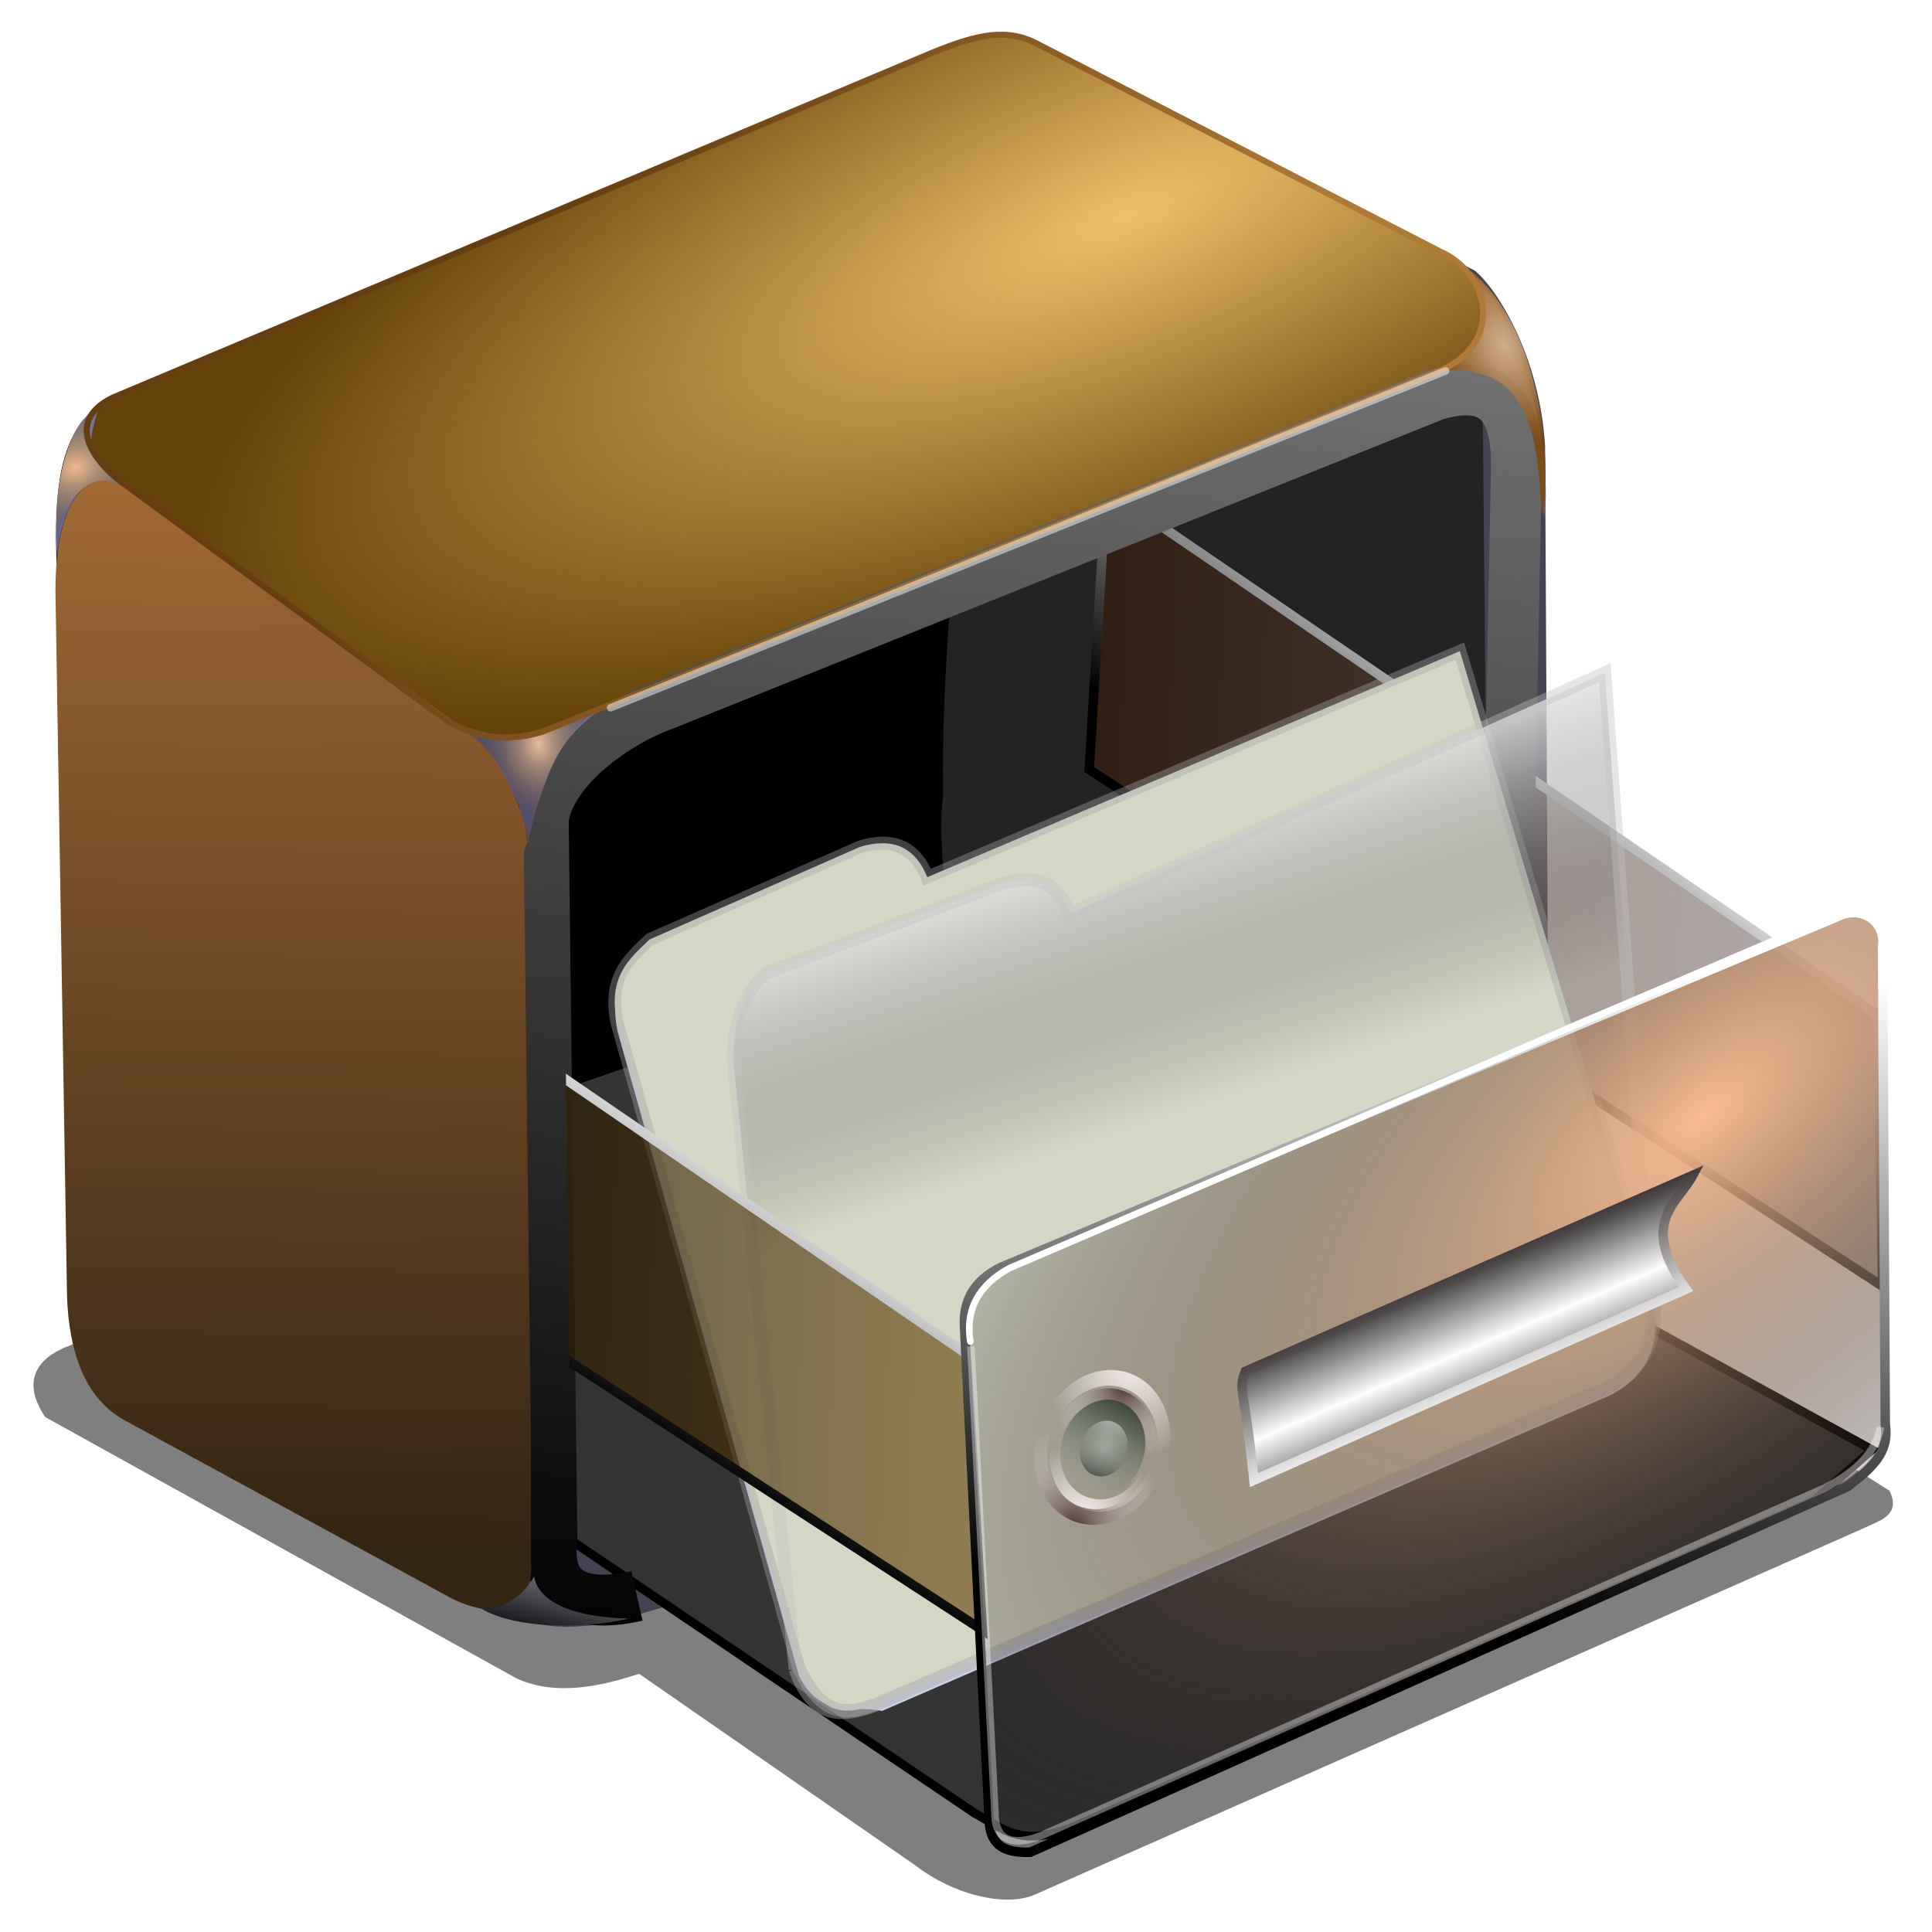 <?xml version="1.0" encoding="UTF-8" standalone="no"?>
<!-- Created with Inkscape (http://www.inkscape.org/) -->
<svg xmlns:dc="http://purl.org/dc/elements/1.1/" xmlns:cc="http://creativecommons.org/ns#" xmlns:rdf="http://www.w3.org/1999/02/22-rdf-syntax-ns#" xmlns:svg="http://www.w3.org/2000/svg" xmlns="http://www.w3.org/2000/svg" xmlns:xlink="http://www.w3.org/1999/xlink" xmlns:sodipodi="http://sodipodi.sourceforge.net/DTD/sodipodi-0.dtd" xmlns:inkscape="http://www.inkscape.org/namespaces/inkscape" width="255" height="255" viewBox="0 0 67.469 67.469" version="1.1" id="svg8" inkscape:version="0.92.5 (2060ec1f9f, 2020-04-08)" sodipodi:docname="file-manager.svg">
 <defs id="defs2">
  <linearGradient id="linearGradient4307">
   <stop id="stop4309" stop-color="#2f2727" stop-opacity="1"/>
   <stop id="stop4311" offset="1" stop-color="#ffffff" stop-opacity="1"/>
  </linearGradient>
  <linearGradient id="linearGradient4293" inkscape:collect="always">
   <stop id="stop4295" stop-color="#643d10" stop-opacity="1"/>
   <stop id="stop4297" offset="1" stop-color="#af7939" stop-opacity="1"/>
  </linearGradient>
  <linearGradient id="linearGradient4410">
   <stop stop-opacity="1" stop-color="#eebb94" id="stop4412"/>
   <stop stop-opacity="0.141" stop-color="#785b09" offset="1" id="stop4414"/>
  </linearGradient>
  <linearGradient id="linearGradient4404">
   <stop stop-opacity="1" stop-color="#eabd9a" id="stop4406"/>
   <stop stop-opacity="0.22" stop-color="#321e00" offset="1" id="stop4408"/>
  </linearGradient>
  <linearGradient id="linearGradient4398">
   <stop stop-opacity="1" stop-color="#d0ad8b" id="stop4400"/>
   <stop stop-opacity="0.859" stop-color="#7e4709" offset="1" id="stop4402"/>
  </linearGradient>
  <linearGradient id="linearGradient4065">
   <stop stop-opacity="1" stop-color="#000000" id="stop4067"/>
   <stop stop-opacity="1" stop-color="#cfcfcf" id="stop4069" offset="1"/>
  </linearGradient>
  <linearGradient id="linearGradient4059">
   <stop stop-opacity="0.443" stop-color="#431900" id="stop4061"/>
   <stop stop-opacity="0.631" stop-color="#7d7777" offset="1" id="stop4063"/>
  </linearGradient>
  <linearGradient id="linearGradient3442">
   <stop stop-opacity="0" stop-color="#3a3a3a" id="stop3444"/>
   <stop stop-opacity="1" stop-color="#ffffff" id="stop3446" offset="1"/>
  </linearGradient>
  <linearGradient inkscape:collect="always" id="linearGradient3434">
   <stop stop-opacity="1" stop-color="#ffffff" id="stop3436"/>
   <stop stop-opacity="1" stop-color="#5b5b6e" offset="1" id="stop3438"/>
  </linearGradient>
  <linearGradient inkscape:collect="always" id="linearGradient3420">
   <stop stop-opacity="1" stop-color="#545488" id="stop3422"/>
   <stop stop-opacity="1" stop-color="#7e82ac" offset="1" id="stop3424"/>
  </linearGradient>
  <linearGradient inkscape:collect="always" id="linearGradient3410">
   <stop stop-opacity="1" stop-color="#626294" id="stop3412"/>
   <stop stop-opacity="1" stop-color="#71749e" offset="1" id="stop3414"/>
  </linearGradient>
  <linearGradient id="linearGradient3738">
   <stop stop-opacity="1" stop-color="#efc06a" id="stop3740"/>
   <stop stop-opacity="1" stop-color="#644209" offset="1" id="stop3742"/>
  </linearGradient>
  <linearGradient id="linearGradient2837">
   <stop stop-opacity="1" stop-color="#f8bc8f" id="stop2839"/>
   <stop stop-opacity="0.141" stop-color="#000004" id="stop2841" offset="1"/>
  </linearGradient>
  <linearGradient id="linearGradient2821">
   <stop stop-opacity="1" stop-color="#352513" id="stop2823"/>
   <stop stop-opacity="1" stop-color="#a06934" id="stop2825" offset="1"/>
  </linearGradient>
  <linearGradient id="linearGradient3704" inkscape:collect="always">
   <stop stop-opacity="1" stop-color="#000006" id="stop3706"/>
   <stop stop-opacity="1" stop-color="#aaabae" id="stop3708" offset="1"/>
  </linearGradient>
  <linearGradient id="linearGradient2783" inkscape:collect="always">
   <stop stop-opacity="0.657" stop-color="#000000" id="stop2785"/>
   <stop stop-opacity="0.601" stop-color="#603e02" id="stop2787" offset="1"/>
  </linearGradient>
  <linearGradient id="linearGradient3717">
   <stop stop-opacity="1" stop-color="#000000" id="stop3719"/>
   <stop stop-opacity="1" stop-color="#717171" id="stop3721" offset="1"/>
  </linearGradient>
  <linearGradient id="linearGradient3578">
   <stop stop-opacity="1" stop-color="#000000" id="stop3580"/>
   <stop stop-opacity="1" stop-color="#fffcfc" offset="1" id="stop3582"/>
  </linearGradient>
  <linearGradient id="linearGradient3387">
   <stop stop-opacity="1" stop-color="#000000" id="stop3389"/>
   <stop stop-opacity="1" stop-color="#ffffff" offset="1" id="stop3391"/>
  </linearGradient>
  <filter height="1.07" y="-0.035" width="1.037" x="-0.018" id="filter3466" inkscape:collect="always">
   <feGaussianBlur stdDeviation="1.867" id="feGaussianBlur3468" inkscape:collect="always"/>
  </filter>
  <linearGradient y2="50.778" x2="77.14" y1="62.37" x1="54.799" gradientTransform="matrix(2.517,-0.022,0.023,2.447,5.92,7.746)" gradientUnits="userSpaceOnUse" id="linearGradient3519" xlink:href="#linearGradient3442" inkscape:collect="always"/>
  <radialGradient r="6.775" fy="45.808" fx="182.76" cy="45.808" cx="182.76" gradientTransform="matrix(0.234,0.462,-0.3,0.171,23.504,149.328)" gradientUnits="userSpaceOnUse" id="radialGradient3991" xlink:href="#linearGradient4398" inkscape:collect="always"/>
  <radialGradient r="9.348" fy="73.08" fx="71.73" cy="73.08" cx="71.73" gradientTransform="matrix(-0.042,0.289,-0.224,-0.076,38.199,240.336)" gradientUnits="userSpaceOnUse" id="radialGradient3994" xlink:href="#linearGradient4404" inkscape:collect="always"/>
  <radialGradient r="4.278" fy="71.15" fx="22.32" cy="71.15" cx="22.32" gradientTransform="matrix(0.164,0.446,-0.542,0.199,37.535,221.738)" gradientUnits="userSpaceOnUse" id="radialGradient3997" xlink:href="#linearGradient4410" inkscape:collect="always"/>
  <linearGradient y2="31.648" x2="313.1" y1="224.04" x1="283.81" gradientTransform="matrix(0.29,0,0,0.251,-47.149,233.264)" gradientUnits="userSpaceOnUse" id="linearGradient4000" xlink:href="#linearGradient3717" inkscape:collect="always"/>
  <linearGradient gradientTransform="matrix(0.265,0,0,0.265,0.329,227.865)" y2="64.62" x2="11.299" y1="77.3" x1="5.91" gradientUnits="userSpaceOnUse" id="linearGradient4003" xlink:href="#linearGradient3410" inkscape:collect="always"/>
  <linearGradient y2="199.79" x2="75.847" y1="210.16" x1="73.8" gradientTransform="matrix(0.304,0,0,0.362,-3.799,210.833)" gradientUnits="userSpaceOnUse" id="linearGradient4006" xlink:href="#linearGradient3704" inkscape:collect="always"/>
  <linearGradient y2="181.09" x2="183.27" y1="172.14" x1="180.07" spreadMethod="reflect" gradientTransform="matrix(0.304,0,0,0.362,-3.799,210.833)" gradientUnits="userSpaceOnUse" id="linearGradient4009" xlink:href="#linearGradient3578" inkscape:collect="always"/>
  <linearGradient y2="171.94" x2="197.24" y1="156.77" x1="190.77" gradientTransform="matrix(0.305,0,0,0.305,-3.809,224.125)" gradientUnits="userSpaceOnUse" id="linearGradient4011" xlink:href="#linearGradient4307" inkscape:collect="always"/>
  <radialGradient r="53.38" fy="146.84" fx="208.29" cy="146.84" cx="208.29" gradientTransform="matrix(-0.196,-0.234,0.515,-0.432,24.666,380.674)" gradientUnits="userSpaceOnUse" id="radialGradient4014" xlink:href="#linearGradient2837" inkscape:collect="always"/>
  <linearGradient y2="127.64" x2="204.79" y1="205.07" x1="196.87" gradientTransform="matrix(0.305,0,0,0.305,-3.809,224.125)" gradientUnits="userSpaceOnUse" id="linearGradient4016" xlink:href="#linearGradient3387" inkscape:collect="always"/>
  <linearGradient y2="72.71" x2="38.2" y1="194.07" x1="36.892" gradientTransform="matrix(0.305,0,0,0.305,-3.809,224.125)" gradientUnits="userSpaceOnUse" id="linearGradient4019" xlink:href="#linearGradient2821" inkscape:collect="always"/>
  <linearGradient y2="159.78" x2="123.21" y1="155.53" x1="33.814" gradientTransform="matrix(0.304,0,0,0.362,-3.799,210.833)" gradientUnits="userSpaceOnUse" id="linearGradient4022" xlink:href="#linearGradient2783" inkscape:collect="always"/>
  <linearGradient y2="154.28" x2="109.37" y1="184.04" x1="90.26" gradientTransform="matrix(0.305,0,0,0.305,-3.809,224.125)" gradientUnits="userSpaceOnUse" id="linearGradient4024" xlink:href="#linearGradient3387" inkscape:collect="always"/>
  <linearGradient gradientTransform="matrix(0.265,0,0,0.265,0.329,227.865)" y2="100.34" x2="75.6" y1="108.85" x1="61.899" gradientUnits="userSpaceOnUse" id="linearGradient4037" xlink:href="#linearGradient3420" inkscape:collect="always"/>
  <radialGradient r="6.775" fy="45.778" fx="181.49" cy="45.778" cx="181.49" gradientTransform="matrix(0.26,1.057,-0.387,0.147,22.759,41.75)" gradientUnits="userSpaceOnUse" id="radialGradient4043" xlink:href="#linearGradient3434" inkscape:collect="always"/>
  <radialGradient r="90.77" fy="13.477" fx="147.35" cy="13.477" cx="147.35" gradientTransform="matrix(-0.355,0.15,-0.053,-0.124,92.286,216.657)" gradientUnits="userSpaceOnUse" id="radialGradient4046" xlink:href="#linearGradient3738" inkscape:collect="always"/>
  <linearGradient y2="159.78" x2="123.21" y1="155.53" x1="33.814" gradientTransform="matrix(0.304,0,0,0.362,27.577,198.766)" gradientUnits="userSpaceOnUse" id="linearGradient4055" xlink:href="#linearGradient4059" inkscape:collect="always"/>
  <linearGradient y2="158" x2="104.91" y1="180.32" x1="85.55" gradientTransform="matrix(0.305,0,0,0.305,27.566,212.058)" gradientUnits="userSpaceOnUse" id="linearGradient4057" xlink:href="#linearGradient4065" inkscape:collect="always"/>
  <linearGradient gradientUnits="userSpaceOnUse" y2="68.23" x2="150.45" y1="23.347" x1="73.3" id="linearGradient4299" xlink:href="#linearGradient4293" inkscape:collect="always" gradientTransform="matrix(0.265,0,0,0.265,0.329,229.394)"/>
  <linearGradient inkscape:collect="always" xlink:href="#linearGradient3717" id="linearGradient1200" gradientUnits="userSpaceOnUse" gradientTransform="matrix(0.29,0,0,0.251,-47.149,233.264)" x1="283.81" y1="224.04" x2="313.1" y2="31.648"/>
  <linearGradient id="linearGradient2848" inkscape:collect="always">
   <stop id="stop2850" stop-color="black" stop-opacity="1"/>
   <stop id="stop2852" offset="1" stop-color="#a1aba1" stop-opacity="0"/>
  </linearGradient>
  <linearGradient inkscape:collect="always" id="linearGradient2834">
   <stop id="stop2836" stop-color="#fafafa" stop-opacity="1"/>
   <stop offset="1" id="stop2838" stop-color="#a1aba1" stop-opacity="0"/>
  </linearGradient>
  <linearGradient id="linearGradient2824" inkscape:collect="always">
   <stop id="stop2826" stop-color="#a1aba1" stop-opacity="1"/>
   <stop id="stop2828" offset="1" stop-color="#a1aba1" stop-opacity="0"/>
  </linearGradient>
  <linearGradient id="linearGradient2814" inkscape:collect="always">
   <stop id="stop2816" stop-color="#a1aba1" stop-opacity="0.032"/>
   <stop id="stop2818" offset="1" stop-color="#2c3a2c" stop-opacity="1"/>
  </linearGradient>
  <linearGradient inkscape:collect="always" id="linearGradient2772">
   <stop id="stop2774" stop-color="#442727" stop-opacity="1"/>
   <stop offset="1" id="stop2776" stop-color="white" stop-opacity="0"/>
  </linearGradient>
  <linearGradient id="linearGradient2760" inkscape:collect="always">
   <stop id="stop2762" stop-color="#fff3f3" stop-opacity="1"/>
   <stop id="stop2764" offset="1" stop-color="white" stop-opacity="0"/>
  </linearGradient>
  <radialGradient gradientUnits="userSpaceOnUse" gradientTransform="matrix(-0.885,0.97,-1,-0.913,308.336,164.595)" r="20.379" fy="131.12" fx="93.86" cy="131.12" cx="93.86" id="radialGradient2766" xlink:href="#linearGradient2760" inkscape:collect="always"/>
  <radialGradient r="20.379" fy="123.63" fx="105.12" cy="123.63" cx="105.12" gradientTransform="matrix(0.877,-0.98,1,0.895,-121.739,175.071)" gradientUnits="userSpaceOnUse" id="radialGradient2770" xlink:href="#linearGradient2772" inkscape:collect="always"/>
  <radialGradient r="20.379" fy="131.12" fx="93.86" cy="131.12" cx="93.86" gradientTransform="matrix(-0.885,0.97,-1,-0.913,308.336,164.595)" gradientUnits="userSpaceOnUse" id="radialGradient2806" xlink:href="#linearGradient2760" inkscape:collect="always"/>
  <radialGradient r="20.379" fy="123.63" fx="105.12" cy="123.63" cx="105.12" gradientTransform="matrix(0.877,-0.98,1,0.895,-121.739,175.071)" gradientUnits="userSpaceOnUse" id="radialGradient2808" xlink:href="#linearGradient2772" inkscape:collect="always"/>
  <linearGradient gradientUnits="userSpaceOnUse" y2="160.6" x2="-19.12" y1="184.41" x1="-21.815" id="linearGradient2820" xlink:href="#linearGradient2814" inkscape:collect="always" gradientTransform="matrix(0.645,0,0,0.781,-20.55,131.106)"/>
  <radialGradient gradientUnits="userSpaceOnUse" gradientTransform="matrix(0.624,0,0,0.63,-22.284,155.286)" r="7.24" fy="175.66" fx="-18.1" cy="175.66" cx="-18.1" id="radialGradient2830" xlink:href="#linearGradient2824" inkscape:collect="always"/>
  <linearGradient gradientUnits="userSpaceOnUse" y2="175.66" x2="-18.1" y1="163.69" x1="-18.1" id="linearGradient2842" xlink:href="#linearGradient2834" inkscape:collect="always" gradientTransform="matrix(0.624,0,0,0.642,-22.284,153.117)"/>
  <linearGradient y2="178.45" x2="-18.1" y1="163.69" x1="-18.1" gradientUnits="userSpaceOnUse" id="linearGradient2846" xlink:href="#linearGradient2848" inkscape:collect="always" gradientTransform="matrix(0.624,0,0,0.642,-22.284,-378.665)"/>
 </defs>
 <sodipodi:namedview id="base" pagecolor="#ff0000" bordercolor="#666666" borderopacity="1.0" inkscape:pageopacity="0" inkscape:pageshadow="2" inkscape:zoom="3.4901961" inkscape:cx="127.5" inkscape:cy="127.5" inkscape:document-units="mm" inkscape:current-layer="layer1" showgrid="false" units="px" inkscape:snap-to-guides="false" inkscape:snap-grids="false" inkscape:snap-others="false" inkscape:object-nodes="false" inkscape:snap-nodes="false" inkscape:snap-global="false" inkscape:window-width="1920" inkscape:window-height="1056" inkscape:window-x="0" inkscape:window-y="0" inkscape:window-maximized="1"/>
 <g inkscape:label="Layer 1" inkscape:groupmode="layer" id="layer1" transform="translate(0,-229.531)">
  <g id="g2777" transform="matrix(0.265,0,0,0.265,0.329,229.394)"/>
  <path inkscape:connector-curvature="0" d="m 7.945,177.836 c -3.234,1.179 -6.927,3.893 -3.237,9.416 l 62.087,34.428 c 5.595,2.609 12.152,0.711 16.184,-0.589 l 36.487,25.306 c 4.721,3.664 11.57,5.511 15.595,3.825 l 109.168,-48.257 c 2.169,-1.072 5.103,-1.686 3.531,-5.002 L 129.471,122.516 Z" id="path3460" sodipodi:nodetypes="cccccccccc" transform="matrix(0.265,0,0,0.265,0.329,229.394)" fill="#000000" filter="url(#filter3466)" fill-rule="evenodd" stroke="none" fill-opacity="0.5"/>
  <path inkscape:connector-curvature="0" d="m 32.557,231.471 c -8.089,3.65 -18.108,7.58 -27.178,11.326 -1.992,1.084 -2.904,2.795 -3.035,5.431 l 0.899,26.58 c 0.063,1.998 0.654,3.553 1.952,4.275 l 10.699,5.563 c 1.772,0.969 2.258,2.15 5.546,1.519 l 28.903,-8.559 c 2.503,-0.749 3.643,-2.351 3.763,-4.423 l -0.149,-28.077 c -0.187,-3.123 -1.661,-5.477 -2.458,-6.127 l -14.884,-7.606 c -1.245,-0.775 -2.308,-0.6 -4.057,0.098 z" id="path2783" sodipodi:nodetypes="ccccccccccccc" stroke-miterlimit="4" stroke-opacity="1" fill="#434353" fill-rule="evenodd" stroke="#000000" stroke-linejoin="round" fill-opacity="1" stroke-linecap="round" stroke-width="0"/>
  <path inkscape:connector-curvature="0" d="m 51.754,241.304 c -0.113,-1.479 -0.675,-2.7 -1.893,-3.175 l -14.319,-7.182 c -1.455,-0.711 -2.834,0.622 -2.743,3.575 l -0.234,23.451 c 0.064,1.778 0.664,3.156 1.986,3.799 l 14.704,6.99 c 1.66,0.711 2.883,0.25 2.753,-1.16 z" id="path3709" sodipodi:nodetypes="ccccccccc" stroke-miterlimit="4" stroke-opacity="1" fill="#232323" fill-rule="evenodd" stroke="#000000" stroke-linejoin="round" fill-opacity="1" stroke-linecap="round" stroke-width="0"/>
  <path inkscape:connector-curvature="0" id="path3711" d="m 32.086,231.591 c -9.525,4.092 -18.671,8.21 -28.195,11.871 -2.339,1.054 -1.882,4.514 -1.911,6.698 0.028,9.664 0.468,16.495 0.727,26.157 3.75,-0.904 4.712,-2.561 8.467,-3.587 6.914,-2.214 14.023,-4.131 20.715,-6.837 2.124,-2.288 0.67,-5.797 1.049,-8.611 -0.149,-8.884 1.994,-16.95 1.5,-25.802 -0.009,-0.673 -0.588,-0.627 -2.353,0.111 z" sodipodi:nodetypes="ccccccccc" stroke-miterlimit="4" stroke-opacity="1" fill="#000000" fill-rule="evenodd" stroke="#000000" stroke-linejoin="round" fill-opacity="1" stroke-linecap="round" stroke-width="0"/>
  <path inkscape:connector-curvature="0" d="m 33.492,262.647 31.881,17.512 -2.021,1.768 -25.885,11.408 c -1.864,0.73 -2.436,0.044 -3.417,-0.475 L 4.243,272.713 Z" id="path3715" sodipodi:nodetypes="ccccccc" stroke-opacity="1" fill="#343434" fill-rule="evenodd" stroke="#000000" stroke-linejoin="miter" fill-opacity="1" stroke-linecap="butt" stroke-width="0.311"/>
  <path sodipodi:nodetypes="ccccc" id="path4053" d="m 65.59,264.99 -26.963,-18.396 -0.589,9.811 27.705,18.045 z" inkscape:connector-curvature="0" stroke-opacity="1" fill="url(#linearGradient4055)" fill-rule="evenodd" stroke="url(#linearGradient4057)" stroke-linejoin="miter" fill-opacity="1" stroke-linecap="butt" stroke-width="0.332"/>
  <path inkscape:connector-curvature="0" d="M 32.566,231.368 3.921,243.424 c -1.754,0.88 -0.547,2.292 -0.13,2.961 l 11.88,8.36 c 1.023,0.55 2.118,0.718 3.323,0.318 l 31.213,-12.547 c 4.206,-0.076 2.18,-3.251 0.102,-4.192 l -14.001,-7.218 c -1.113,-0.621 -2.145,-0.386 -3.743,0.262 z" id="path2766" sodipodi:nodetypes="ccccccccc" stroke-miterlimit="4" stroke-opacity="1" fill="url(#radialGradient4046)" fill-rule="evenodd" stroke="#000000" stroke-linejoin="miter" fill-opacity="1" stroke-linecap="butt" stroke-width="0"/>
  <path inkscape:connector-curvature="0" d="m 50.215,242.53 c 2.68,-0.047 2.986,2.982 3.716,5.029 0.312,-2.031 -0.76,-8.061 -3.482,-9.101 1.94,0.891 1.523,3.564 -0.234,4.073 z" id="path2807" sodipodi:nodetypes="cccc" stroke-miterlimit="4" stroke-dasharray="none" stroke-opacity="1" fill="url(#radialGradient4043)" fill-rule="evenodd" stroke="#000000" stroke-linejoin="miter" fill-opacity="1" stroke-linecap="butt" stroke-width="0"/>
  <path inkscape:connector-curvature="0" d="m 22.243,285.262 c -1.817,0.414 -3.207,0.014 -2.968,-1.945 l -0.302,-25.138 c 0.145,-1.569 2.199,-3.304 4.252,-4.05 l 26.891,-10.799 c 1.799,-0.538 2.922,0.051 2.835,2.658 l -0.354,18.604" id="rect1872" sodipodi:nodetypes="ccccccc" stroke-miterlimit="4" stroke-dasharray="none" stroke-opacity="1" fill="none" stroke="url(#linearGradient1200)" stroke-linejoin="round" stroke-linecap="butt" stroke-width="1.775"/>
  <path inkscape:connector-curvature="0" d="m 21.622,253.985 c -2.411,0.933 -3.781,1.64 -5.431,0.994 1.218,1.08 2.181,2.604 2.217,4.095 0.584,-2.584 1.211,-4.194 3.214,-5.089 z" id="path3712" sodipodi:nodetypes="cccc" fill="url(#linearGradient4037)" fill-rule="evenodd" stroke="none" fill-opacity="1" stroke-width="0.265"/>
  <g id="g3076" transform="matrix(0.047,-0.182,0.173,0.033,10.448,288.368)">
   <path inkscape:connector-curvature="0" sodipodi:nodetypes="cccccccccc" d="M 19.108,95.69 130.443,28.875 c 8.04,-4.213 12.197,-0.937 16.488,2.081 l 24.226,35.827 c 2.907,5.698 2.028,10.565 -3.169,14.486 l 59.908,91.221 -111.67,69.535 c -8.829,3.431 -13.749,0.576 -17.517,-4.133 L 15.544,113.421 c 0.301,-5.004 -3.801,-11.457 3.564,-17.732 z" id="path4600" stroke-miterlimit="4" stroke-dasharray="none" stroke-opacity="0.402" fill="#cad2ec" fill-rule="evenodd" stroke="#2536dd" stroke-linejoin="miter" fill-opacity="1" stroke-linecap="butt" stroke-width="0"/>
   <path inkscape:connector-curvature="0" id="path4604" d="M 20.728,95.137 132.063,28.323 c 8.04,-4.213 12.197,-0.937 16.488,2.081 l 24.226,35.827 c 2.907,5.698 2.028,10.565 -3.169,14.486 l 59.908,91.221 -111.67,69.535 c -8.829,3.431 -13.749,0.576 -17.517,-4.133 L 17.164,112.869 c -4.31,-6.588 -4.373,-11.171 3.564,-17.732 z" sodipodi:nodetypes="cccccccccc" stroke-opacity="0.402" fill="#d5d7c6" fill-rule="evenodd" stroke="#a3a3a3" stroke-linejoin="miter" fill-opacity="1" stroke-linecap="butt" stroke-width="2.482"/>
   <path inkscape:connector-curvature="0" id="path3440" d="M 20.209,94.619 129.905,52.282 c 7.457,-1.656 12.197,-0.937 16.488,2.081 l 24.709,41.151 c 2.907,5.698 2.028,10.565 -3.169,14.486 l 62.684,90.899 -113.29,40.055 c -8.829,3.431 -13.749,0.576 -17.517,-4.133 L 16.645,112.35 c -4.367,-7.079 -4.32,-12.235 3.564,-17.732 z" sodipodi:nodetypes="cccccccccc" stroke-opacity="0.402" fill="url(#linearGradient3519)" fill-rule="evenodd" stroke="#c1c1c1" stroke-linejoin="miter" fill-opacity="1" stroke-linecap="butt" stroke-width="2.482"/>
  </g>
  <path inkscape:connector-curvature="0" d="M 33.756,276.813 7.252,258.662 6.662,268.473 34.307,286.457 Z" id="path2781" sodipodi:nodetypes="ccccc" stroke-opacity="1" fill="url(#linearGradient4022)" fill-rule="evenodd" stroke="url(#linearGradient4024)" stroke-linejoin="miter" fill-opacity="1" stroke-linecap="butt" stroke-width="0.332"/>
  <path inkscape:connector-curvature="0" sodipodi:nodetypes="ccccccccc" id="path2769" d="m 18.525,259.478 c -0.119,-1.676 -1.091,-3.609 -2.209,-4.421 L 4.448,246.491 c -1.455,-0.813 -2.597,0.633 -2.506,4.011 l 0.398,24.269 c 0.064,2.034 0.664,3.61 1.986,4.345 l 11.463,6.244 c 1.66,0.814 2.883,0.286 2.753,-1.327 l -0.017,-24.554 z" stroke-miterlimit="4" stroke-opacity="1" fill="url(#linearGradient4019)" fill-rule="evenodd" stroke="#000000" stroke-linejoin="round" fill-opacity="1" stroke-linecap="round" stroke-width="0"/>
  <path inkscape:connector-curvature="0" sodipodi:nodetypes="ccccccccc" id="path2779" d="m 64.156,261.544 c 0.866,-0.437 1.717,0.187 1.588,1.027 l 0.093,16.704 c 0.148,1.002 -0.482,1.521 -1.317,2.17 l -28.543,12.771 c -1.232,0.04 -1.424,-0.539 -1.436,-1.224 L 33.685,275.896 c -0.069,-1 0.396,-1.683 1.284,-2.114 z" stroke-opacity="1" fill="url(#radialGradient4014)" fill-rule="evenodd" stroke="url(#linearGradient4016)" stroke-linejoin="miter" fill-opacity="1" stroke-linecap="butt" stroke-width="0.332"/>
  <path inkscape:connector-curvature="0" d="m 43.492,277.421 15.622,-6.845 c -0.53,0.991 -1.903,1.647 -0.235,3.973 l -15.089,6.67 c -0.344,-3.342 -0.566,-3.123 -0.298,-3.798 z" id="path3093" sodipodi:nodetypes="ccccc" stroke-opacity="1" fill="url(#linearGradient4009)" fill-rule="evenodd" stroke="url(#linearGradient4011)" stroke-linejoin="miter" fill-opacity="1" stroke-linecap="butt" stroke-width="0.332"/>
  <path inkscape:connector-curvature="0" d="m 16.639,285.596 c 1.324,0.956 4.262,0.746 5.309,0.458 -2.077,-0.048 -3.15,-0.638 -3.297,-1.469 -0.462,0.816 -1.246,1.236 -2.012,1.011 z" id="path3702" sodipodi:nodetypes="cccc" stroke-miterlimit="4" stroke-dasharray="none" stroke-opacity="1" fill="url(#linearGradient4006)" fill-rule="evenodd" stroke="#000000" stroke-linejoin="miter" fill-opacity="1" stroke-linecap="butt" stroke-width="0"/>
  <path inkscape:connector-curvature="0" d="m 3.445,243.767 c -0.333,1.15 -0.57,1.721 0.837,2.757 -1.436,-0.89 -2.185,1.029 -2.283,2.486 -0.156,-1.813 0.123,-4.658 1.445,-5.244 z" id="path2845" sodipodi:nodetypes="cccc" stroke-miterlimit="4" stroke-dasharray="none" stroke-opacity="1" fill="url(#linearGradient4003)" fill-rule="evenodd" stroke="#000000" stroke-linejoin="miter" fill-opacity="1" stroke-linecap="butt" stroke-width="0"/>
  <path inkscape:connector-curvature="0" sodipodi:nodetypes="cc" id="path3746" d="m 19.275,283.317 -0.295,-23.937" stroke-miterlimit="4" stroke-dasharray="none" stroke-opacity="1" fill="none" stroke="url(#linearGradient4000)" stroke-linejoin="round" stroke-linecap="round" stroke-width="1.375"/>
  <path inkscape:connector-curvature="0" sodipodi:nodetypes="cccc" id="path3404" d="m 3.282,243.93 c -0.333,1.15 -0.04,1.694 1.367,2.73 -1.708,-1.196 -2.728,0.87 -2.717,2.432 -0.083,-1.795 0.167,-4.495 1.35,-5.162 z" stroke-miterlimit="4" stroke-dasharray="none" stroke-opacity="1" fill="url(#radialGradient3997)" fill-rule="evenodd" stroke="#000000" stroke-linejoin="miter" fill-opacity="1" stroke-linecap="butt" stroke-width="0"/>
  <path inkscape:connector-curvature="0" sodipodi:nodetypes="cccc" id="path3416" d="m 21.567,254.053 c -2.411,0.933 -3.809,1.531 -5.459,0.885 1.412,0.975 2.284,2.694 2.283,4.205 0.674,-2.647 1.121,-4.27 3.176,-5.091 z" fill="url(#radialGradient3994)" fill-rule="evenodd" stroke="none" fill-opacity="1" stroke-width="0.265"/>
  <path inkscape:connector-curvature="0" sodipodi:nodetypes="cccc" id="path3430" d="m 50.142,242.501 c 3.585,-0.435 3.512,2.756 3.716,5.029 0.419,-2.052 -0.184,-7.807 -3.482,-9.101 1.737,0.912 1.878,3.422 -0.234,4.073 z" stroke-miterlimit="4" stroke-dasharray="none" stroke-opacity="1" fill="url(#radialGradient3991)" fill-rule="evenodd" stroke="#000000" stroke-linejoin="miter" fill-opacity="1" stroke-linecap="butt" stroke-width="0"/>
  <path stroke-miterlimit="4" sodipodi:nodetypes="ccccccccc" id="path4291" d="M 32.566,231.368 3.921,243.424 c -1.754,0.88 -0.509,2.292 0.246,2.886 l 11.505,8.435 c 1.023,0.55 2.118,0.718 3.323,0.318 l 31.213,-12.547 c 2.38,-0.989 1.803,-3.44 0.102,-4.192 l -14.001,-7.218 c -1.113,-0.621 -2.145,-0.386 -3.743,0.262 z" inkscape:connector-curvature="0" stroke-dasharray="none" stroke-opacity="1" fill="none" fill-rule="evenodd" stroke="url(#linearGradient4299)" stroke-linejoin="miter" fill-opacity="1" stroke-linecap="butt" stroke-width="0.212"/>
  <path d="M 21.326,254.246 50.483,242.484" id="path4301" inkscape:connector-curvature="0" sodipodi:nodetypes="cc" stroke-opacity="0.493" stroke-dasharray="none" fill="none" fill-rule="evenodd" stroke="#ffffff" stroke-linejoin="miter" stroke-linecap="round" stroke-width="0.265" stroke-miterlimit="4"/>
  <path d="M 63.883,261.539 35.247,273.82 c -1.027,0.567 -1.546,1.388 -1.361,2.561" id="path4303" inkscape:connector-curvature="0" sodipodi:nodetypes="ccc" stroke-dasharray="none" stroke-opacity="1" fill="none" fill-rule="evenodd" stroke="#ffffff" stroke-linejoin="miter" stroke-linecap="round" stroke-width="0.232" stroke-miterlimit="4"/>
  <path d="m 65.676,279.364 c -0.165,0.835 -0.781,1.535 -1.978,2.14 l -27.329,12.127 c -0.859,0.338 -1.621,0.283 -1.622,-0.768 l -0.841,-16.307" id="path4305" inkscape:connector-curvature="0" sodipodi:nodetypes="ccccc" stroke-opacity="0.376" fill="none" fill-rule="evenodd" stroke="#ffffff" stroke-linejoin="miter" stroke-linecap="butt" stroke-width="0.265"/>
  <g id="g1101" transform="matrix(0.171,0.059,-0.071,0.205,63.167,227.592)">
   <g id="g2800" transform="matrix(0.506,0,0,-0.507,-20.046,325.467)">
    <ellipse transform="translate(-120.579,-43.442)" id="path2802" cx="94.12" cy="160.48" rx="18.379" ry="17.822" opacity="1" stroke-dasharray="none" stroke-opacity="1" fill="none" stroke="url(#radialGradient2806)" stroke-linejoin="round" fill-opacity="0" stroke-linecap="round" stroke-width="4" stroke-dashoffset="0" stroke-miterlimit="4"/>
    <ellipse id="path2804" transform="translate(-121.135,-43.442)" cx="94.12" cy="160.48" rx="18.379" ry="17.822" opacity="1" stroke-dasharray="none" stroke-opacity="1" fill="none" stroke="url(#radialGradient2808)" stroke-linejoin="round" fill-opacity="0" stroke-linecap="round" stroke-width="4" stroke-dashoffset="0" stroke-miterlimit="4"/>
   </g>
   <g transform="matrix(0.624,0,0,0.642,-17.244,190.661)" id="g2778">
    <ellipse id="path1873" transform="translate(-120.579,-43.442)" cx="94.12" cy="160.48" rx="18.379" ry="17.822" opacity="1" stroke-dasharray="none" stroke-opacity="1" fill="none" stroke="url(#radialGradient2766)" stroke-linejoin="round" fill-opacity="0" stroke-linecap="round" stroke-width="4" stroke-dashoffset="0" stroke-miterlimit="4"/>
    <ellipse transform="translate(-121.135,-43.442)" id="path2768" cx="94.12" cy="160.48" rx="18.379" ry="17.822" opacity="1" stroke-dasharray="none" stroke-opacity="1" fill="none" stroke="url(#radialGradient2770)" stroke-linejoin="round" fill-opacity="0" stroke-linecap="round" stroke-width="4" stroke-dashoffset="0" stroke-miterlimit="4"/>
   </g>
   <ellipse id="path2812" cx="-33.755" cy="265.98" rx="7.994" ry="8.05" opacity="1" stroke-dasharray="none" stroke-opacity="1" fill="url(#linearGradient2820)" stroke="none" stroke-linejoin="round" fill-opacity="1" stroke-linecap="round" stroke-width="2.839" stroke-dashoffset="0" stroke-miterlimit="4"/>
   <ellipse id="path2822" cx="-33.581" cy="265.89" rx="4.519" ry="4.559" opacity="1" stroke-dasharray="none" stroke-opacity="1" fill="url(#radialGradient2830)" stroke="none" stroke-linejoin="round" fill-opacity="1" stroke-linecap="round" stroke-width="2.532" stroke-dashoffset="0" stroke-miterlimit="4"/>
   <ellipse id="path2832" cx="-33.581" cy="265.89" rx="4.519" ry="4.559" opacity="1" stroke-dasharray="none" stroke-opacity="1" fill="url(#linearGradient2842)" stroke="none" stroke-linejoin="round" fill-opacity="1" stroke-linecap="round" stroke-width="2.532" stroke-dashoffset="0" stroke-miterlimit="4"/>
   <ellipse transform="scale(1,-1)" id="path2844" cx="-33.581" cy="-265.89" rx="4.519" ry="4.559" opacity="1" stroke-dasharray="none" stroke-opacity="1" fill="url(#linearGradient2846)" stroke="none" stroke-linejoin="round" fill-opacity="1" stroke-linecap="round" stroke-width="2.532" stroke-dashoffset="0" stroke-miterlimit="4"/>
  </g>
 </g>
</svg>
